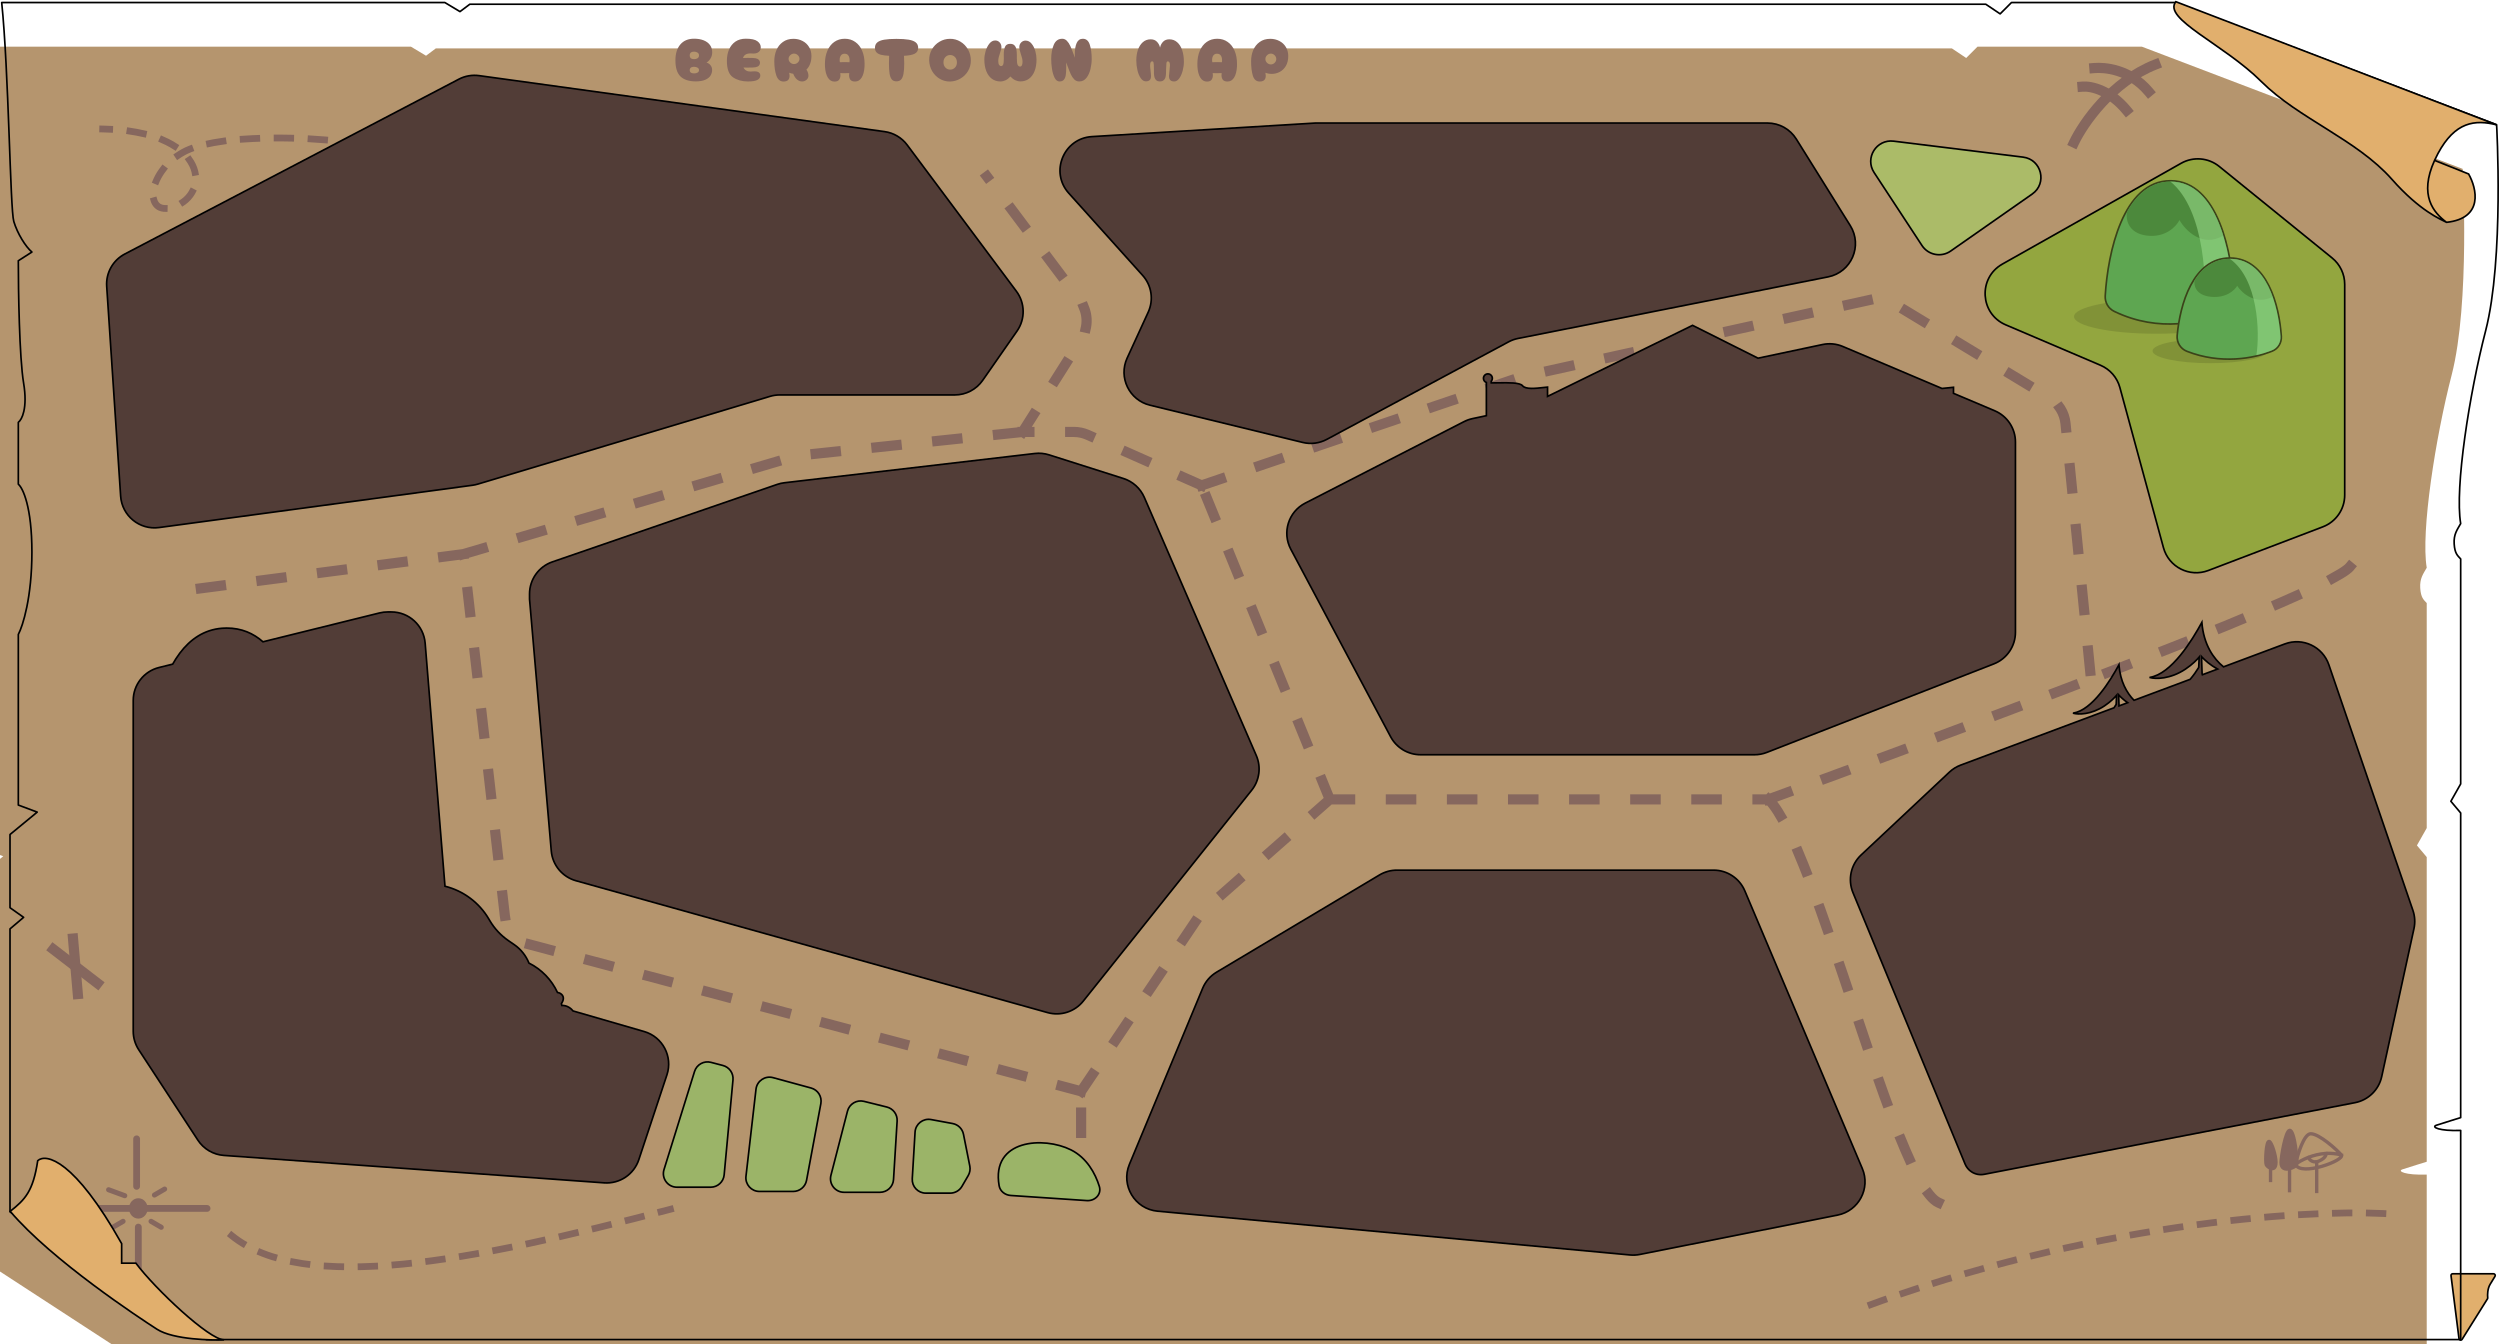 <svg width="1473" height="792" viewBox="0 0 1473 792" fill="none" xmlns="http://www.w3.org/2000/svg">
<path d="M1465.61 765.281L1450.68 789.125C1450.18 789.922 1448.96 789.652 1448.84 788.72L1444.14 751.626C1444.07 751.028 1444.53 750.5 1445.13 750.5H1469.19C1469.98 750.5 1470.46 751.366 1470.04 752.035C1469.29 753.251 1468.26 754.929 1467.19 756.702C1465.64 759.269 1465.58 762.832 1465.76 764.608C1465.79 764.843 1465.74 765.081 1465.61 765.281Z" fill="#E1AF6D" stroke="black" stroke-linecap="round" stroke-linejoin="round"/>
<g filter="url(#filter0_i_31637_6)">
<path d="M262.124 1.5H1C5.152 41.533 5.989 123.38 8.124 130.497C10.259 137.614 15.093 145.386 18.8 148.5L10.793 153.627C10.793 171.42 11.416 210.741 13.907 225.687C16.398 240.633 12.869 247.335 10.793 248.818V285.293C13.462 287.517 18.8 298.637 18.8 325.326C18.8 352.015 13.462 368.77 10.793 373.811V474.339L21.914 478.5L5.9 491.687V534.834L13.907 540.5L5.9 547.289V714L121.5 789.269H1449.83V666.055C1437.22 666.5 1432.3 664.068 1435.5 663C1438.7 661.932 1449.83 658.5 1449.83 658.5V479L1444.05 472.115L1449.83 461.885V329.329C1448.05 327.402 1446.36 326.194 1446 320.5C1445.64 314.806 1447.75 312.207 1449.83 308.5C1446.27 287.445 1455.01 231.697 1464.51 194.995C1475.5 152.5 1471 73.5 1471 73.5L1282 1.5H1185.15L1178.48 8.172L1170.03 2.5H276.803L271.021 6.838L262.124 1.5Z" fill="#B5956E"/>
</g>
<path d="M262.124 1.5H1C5.152 41.533 5.989 123.38 8.124 130.497C10.259 137.614 15.093 145.386 18.8 148.5L10.793 153.627C10.793 171.42 11.416 210.741 13.907 225.687C16.398 240.633 12.869 247.335 10.793 248.818V285.293C13.462 287.517 18.8 298.637 18.8 325.326C18.8 352.015 13.462 368.77 10.793 373.811V474.339L21.914 478.5L5.9 491.687V534.834L13.907 540.5L5.9 547.289V714L121.5 789.269H1449.83V666.055C1437.22 666.5 1432.3 664.068 1435.5 663C1438.7 661.932 1449.83 658.5 1449.83 658.5V479L1444.05 472.115L1449.83 461.885V329.329C1448.05 327.402 1446.36 326.194 1446 320.5C1445.64 314.806 1447.75 312.207 1449.83 308.5C1446.27 287.445 1455.01 231.697 1464.51 194.995C1475.5 152.5 1471 73.5 1471 73.5L1282 1.5H1185.15L1178.48 8.172L1170.03 2.5H276.803L271.021 6.838L262.124 1.5Z" stroke="black" stroke-linecap="round" stroke-linejoin="round"/>
<path d="M1282 1L1471 73.547C1458.31 70.376 1446.51 71.657 1436.45 90.459C1435.71 91.849 1435.04 93.195 1434.45 94.5L1454.5 102.5C1459.33 111 1463.5 128.6 1441.5 131C1438.15 129.224 1425.93 124.472 1409.33 105.671C1388.59 82.168 1354.33 69.947 1332.33 48.011C1310.33 26.076 1274 11 1282 1Z" fill="#E1AF6D"/>
<path d="M1441.5 131C1438.15 129.224 1425.93 124.472 1409.33 105.671C1388.59 82.168 1354.33 69.947 1332.33 48.011C1310.33 26.076 1274 11 1282 1L1471 73.547C1458.31 70.376 1446.51 71.657 1436.45 90.459C1435.71 91.849 1435.04 93.195 1434.45 94.5M1441.5 131C1433.97 125.355 1425.01 115.249 1434.45 94.5M1441.5 131C1463.5 128.6 1459.33 111 1454.5 102.5L1434.45 94.5" stroke="black" stroke-linecap="round"/>
<path d="M457.955 285.399L325.484 331.048C317.415 333.828 312 341.422 312 349.957V353.043L324.808 501.386C325.525 509.692 331.319 516.682 339.348 518.926L617.249 596.629C624.979 598.79 633.253 596.121 638.262 589.848L737.491 465.596C742.111 459.811 743.158 451.948 740.211 445.156L674.22 293.038C671.92 287.737 667.44 283.689 661.933 281.938L618.105 268C615.399 267.139 612.542 266.865 609.722 267.194L462.149 284.443C460.72 284.61 459.314 284.931 457.955 285.399Z" fill="#523D37"/>
<path fill-rule="evenodd" clip-rule="evenodd" d="M617.953 268.476C615.315 267.637 612.529 267.37 609.78 267.691L462.207 284.94C460.814 285.102 459.443 285.415 458.118 285.872L325.647 331.52C317.78 334.231 312.5 341.636 312.5 349.957V353.021L325.306 501.343C326.005 509.441 331.655 516.256 339.483 518.445L617.383 596.147C624.921 598.255 632.988 595.652 637.872 589.536L737.101 465.284C741.605 459.644 742.625 451.977 739.753 445.355L673.761 293.237C671.519 288.068 667.151 284.122 661.781 282.414L617.953 268.476ZM609.664 266.698C612.554 266.36 615.483 266.641 618.256 267.523L662.085 281.461C667.729 283.257 672.321 287.405 674.678 292.839L740.67 444.957C743.69 451.918 742.618 459.979 737.882 465.908L638.653 590.16C633.519 596.589 625.038 599.326 617.114 597.11L339.213 519.408C330.984 517.107 325.045 509.942 324.31 501.429L311.5 353.065V349.957C311.5 341.209 317.051 333.425 325.321 330.575L457.792 284.926C459.185 284.446 460.627 284.118 462.091 283.946L609.664 266.698Z" fill="black"/>
<path d="M637 667.5V643M637 643L312.169 556.507C304.224 554.391 298.383 547.629 297.446 539.461L273 326.5M637 643L706.561 539.638C707.516 538.219 708.65 536.927 709.934 535.796L783.5 471M783.5 471H1042M783.5 471L708 286M1042 471C1070.33 498.833 1116.4 696.5 1142 708.5M1042 471C1068.99 461.068 1153.58 430.254 1232 400.093M708 286L640.873 256.218C638.319 255.085 635.557 254.5 632.763 254.5H602.5M708 286L896.5 222L1101.68 176.726C1106.7 175.618 1111.95 176.486 1116.35 179.149L1207.45 234.322C1212.83 237.582 1216.37 243.185 1216.99 249.446L1232 400.093M273 326.5L467.748 269.017C468.914 268.673 470.108 268.436 471.316 268.309L602.5 254.5M273 326.5L115.5 347M602.5 254.5L637.14 199.653C641.571 192.637 641.209 183.613 636.23 176.974L581.5 104M1384.5 334C1377.39 342.587 1307.55 371.037 1232 400.093" stroke="#86675E" stroke-width="6" stroke-linecap="square" stroke-dasharray="12 24"/>
<g filter="url(#filter1_d_31637_6)">
<path d="M1132.43 134.666L1104.22 91.666C1098.61 83.119 1105.57 71.921 1115.72 73.173L1191.97 82.579C1202.89 83.925 1206.39 98.02 1197.38 104.322L1149.34 137.916C1143.8 141.794 1136.15 140.323 1132.43 134.666Z" fill="#ABBB68"/>
<path d="M1132.43 134.666L1104.22 91.666C1098.61 83.119 1105.57 71.921 1115.72 73.173L1191.97 82.579C1202.89 83.925 1206.39 98.02 1197.38 104.322L1149.34 137.916C1143.8 141.794 1136.15 140.323 1132.43 134.666Z" stroke="black" stroke-linecap="round"/>
</g>
<path d="M425.934 627.78L418.894 625.936C414.757 624.853 410.499 627.215 409.228 631.298L391.23 689.122C389.627 694.272 393.475 699.5 398.869 699.5H418.708C422.84 699.5 426.292 696.354 426.674 692.24L431.872 636.259C432.234 632.36 429.721 628.772 425.934 627.78Z" fill="#9BB468" stroke="black" stroke-linecap="round"/>
<path d="M477.89 641.061L455.487 634.951C450.76 633.662 445.995 636.887 445.435 641.754L439.526 693.085C438.979 697.835 442.693 702 447.474 702H467.354C471.206 702 474.512 699.254 475.218 695.466L483.649 650.245C484.412 646.151 481.907 642.157 477.89 641.061Z" fill="#9BB468" stroke="black" stroke-linecap="round"/>
<path d="M522.533 652.267L509.02 648.911C504.76 647.853 500.443 650.425 499.345 654.675L489.581 692.5C488.274 697.564 492.098 702.5 497.327 702.5H518.478C522.705 702.5 526.203 699.212 526.463 694.993L528.59 660.524C528.827 656.671 526.28 653.198 522.533 652.267Z" fill="#9BB468" stroke="black" stroke-linecap="round"/>
<path d="M561.282 661.987L548.591 659.643C543.863 658.77 539.439 662.234 539.152 667.033L537.507 694.522C537.232 699.12 540.887 703 545.493 703H559.855C562.706 703 565.343 701.482 566.774 699.016L570.483 692.624C571.461 690.94 571.79 688.956 571.41 687.046L567.675 668.292C567.035 665.08 564.502 662.582 561.282 661.987Z" fill="#9BB468" stroke="black" stroke-linecap="round"/>
<path d="M640.359 707.385L595.491 704.369C592.184 704.146 589.265 701.908 588.692 698.643C583.887 671.247 614.986 669.493 631 677.5C640.344 682.172 645.345 691.36 647.723 699.031C649.157 703.661 645.195 707.71 640.359 707.385Z" fill="#9BB468" stroke="black" stroke-linecap="round"/>
<path d="M1227 51.044C1232.36 50.61 1243.34 53.275 1253 65" stroke="#86675E" stroke-width="6" stroke-linecap="square"/>
<path d="M1234 40.093C1239.75 39.61 1254.73 40.558 1266 54" stroke="#86675E" stroke-width="6" stroke-linecap="square"/>
<path d="M1222 84C1227.29 72.849 1244.3 48.036 1270 38" stroke="#86675E" stroke-width="6" stroke-linecap="square"/>
<path d="M136.5 728C179 762.5 277 743.5 395 712.5" stroke="#86675E" stroke-width="4" stroke-linecap="square" stroke-dasharray="8 12"/>
<path d="M40 712H122" stroke="#86675E" stroke-width="4" stroke-linecap="round"/>
<path d="M80.5 671L80.5 699" stroke="#86675E" stroke-width="4" stroke-linecap="round"/>
<path d="M81.5 723L81.5 751" stroke="#86675E" stroke-width="4" stroke-linecap="round"/>
<path d="M64 701C66.333 701.833 71.5 703.7 73.5 704.5" stroke="#86675E" stroke-width="3" stroke-linecap="round"/>
<path d="M91 704.108L97 700.608" stroke="#86675E" stroke-width="3" stroke-linecap="round"/>
<path d="M89 719.608L95 723.108" stroke="#86675E" stroke-width="3" stroke-linecap="round"/>
<path d="M72.5 719.608L66.5 723.108" stroke="#86675E" stroke-width="3" stroke-linecap="round"/>
<ellipse cx="81.5" cy="712" rx="5.5" ry="6" fill="#86675E"/>
<path d="M92.509 783.192C102.211 789.42 125.159 789.731 132 789.42C123.293 789.42 91.472 759.525 80.071 744.267H71.675V732.745C43.813 683.17 27.105 679.496 22.233 683.855C19.497 702.041 14.707 706.858 6 713.708C30.565 742.669 82.807 776.964 92.509 783.192Z" fill="#E1AF6D" stroke="black" stroke-linecap="round"/>
<path d="M31.431 559.34L57.431 579.34" stroke="#86675E" stroke-width="6" stroke-linecap="square"/>
<path d="M43.019 553L45.844 585.681" stroke="#86675E" stroke-width="6" stroke-linecap="square"/>
<path d="M191.242 82.405C171.099 80.692 126.283 79.726 108.166 89.57C85.52 101.874 84.352 130.303 104.5 121C124.648 111.697 120.206 77.207 60.5 76" stroke="#86675E" stroke-width="4" stroke-linecap="square" stroke-dasharray="8 12"/>
<path d="M1352.5 686.01C1353.83 680.01 1357.5 668.01 1361.5 668.01C1366.5 668.01 1377 677.51 1379.5 680.51M1352.5 686.01C1355.5 693.51 1382 683.51 1379.5 680.51M1352.5 686.01C1354.09 684.799 1356.72 683.244 1360 681.962M1379.5 680.51C1376.43 679.664 1373.39 679.428 1370.5 679.598M1360 681.962C1363.04 680.776 1366.63 679.825 1370.5 679.598M1360 681.962C1360.57 683.126 1362.28 684.986 1365 684.492M1370.5 679.598C1370.67 680.386 1370.1 682.371 1366.5 684.01C1365.97 684.251 1365.47 684.406 1365 684.492M1365 684.492V702.01" stroke="#86675E" stroke-width="2" stroke-linecap="square"/>
<path d="M1349 666.009C1346.6 666.409 1344 681.51 1344 685.01C1344 688.705 1346.59 689.168 1349 688.605C1350.83 688.177 1352.57 687.157 1353 686.509C1354 685.009 1352 665.509 1349 666.009Z" fill="#86675E"/>
<path d="M1349 688.605C1350.83 688.177 1352.57 687.157 1353 686.509C1354 685.009 1352 665.509 1349 666.009C1346.6 666.409 1344 681.51 1344 685.01C1344 688.705 1346.59 689.168 1349 688.605ZM1349 688.605V701.51" stroke="#86675E" stroke-width="2" stroke-linecap="square"/>
<path d="M1337.02 672.525C1338.55 672.934 1341 681.102 1341 684.68C1341 688.457 1339.35 688.931 1337.81 688.354C1336.65 687.917 1335.54 686.874 1335.26 686.213C1334.63 684.679 1335.11 672.014 1337.02 672.525Z" fill="#86675E"/>
<path d="M1337.81 688.354C1336.65 687.917 1335.54 686.874 1335.26 686.213C1334.63 684.679 1335.11 672.014 1337.02 672.525C1338.55 672.934 1341 681.102 1341 684.68C1341 688.457 1339.35 688.931 1337.81 688.354ZM1337.81 688.354V695.51" stroke="#86675E" stroke-width="2" stroke-linecap="square"/>
<path d="M1404 715C1357.33 712.666 1230.4 720.6 1096 771" stroke="#86675E" stroke-width="4" stroke-linecap="square" stroke-dasharray="8 12"/>
<path d="M409.872 47.964C405.888 47.94 402.9 46.956 400.908 45.012C398.94 43.068 397.956 39.912 397.956 35.544C397.956 31.584 398.916 28.476 400.836 26.22C402.756 23.94 405.468 22.8 408.972 22.8C411.132 22.8 413.016 23.124 414.624 23.772C416.232 24.42 417.468 25.344 418.332 26.544C419.196 27.744 419.628 29.16 419.628 30.792C419.628 32.088 419.34 33.24 418.764 34.248C418.212 35.256 417.384 36.156 416.28 36.948C417.168 37.092 417.936 37.572 418.584 38.388C419.256 39.204 419.592 40.152 419.592 41.232C419.592 42.384 419.28 43.476 418.656 44.508C418.056 45.516 417.024 46.344 415.56 46.992C414.12 47.64 412.224 47.964 409.872 47.964ZM407.388 34.536C407.82 34.752 408.36 34.86 409.008 34.86C409.776 34.86 410.436 34.68 410.988 34.32C411.564 33.936 411.852 33.372 411.852 32.628C411.852 31.908 411.564 31.368 410.988 31.008C410.436 30.624 409.764 30.432 408.972 30.432C408.348 30.432 407.82 30.54 407.388 30.756C407.052 30.9 406.8 31.152 406.632 31.512C406.464 31.872 406.38 32.256 406.38 32.664C406.38 33.072 406.464 33.456 406.632 33.816C406.8 34.152 407.052 34.392 407.388 34.536ZM407.388 42.96C407.844 43.152 408.384 43.248 409.008 43.248C409.776 43.248 410.436 43.092 410.988 42.78C411.564 42.444 411.852 41.952 411.852 41.304C411.852 40.68 411.564 40.2 410.988 39.864C410.412 39.528 409.74 39.36 408.972 39.36C408.372 39.36 407.844 39.456 407.388 39.648C407.052 39.792 406.8 40.02 406.632 40.332C406.464 40.62 406.38 40.944 406.38 41.304C406.38 41.664 406.464 42 406.632 42.312C406.8 42.6 407.052 42.816 407.388 42.96ZM446.244 42.24C447.396 42.6 447.972 43.356 447.972 44.508C447.972 45.588 447.42 46.44 446.316 47.064C445.212 47.688 443.304 48 440.592 48C437.208 48 434.304 47.184 431.88 45.552C429.48 43.92 428.28 40.68 428.28 35.832C428.28 33.384 428.7 31.176 429.54 29.208C430.38 27.24 431.628 25.68 433.284 24.528C434.964 23.376 437.016 22.8 439.44 22.8C442.68 22.8 444.96 23.304 446.28 24.312C447.6 25.296 448.26 26.508 448.26 27.948C448.26 28.62 448.092 29.244 447.756 29.82C447.42 30.372 446.916 30.804 446.244 31.116C445.668 31.404 444.924 31.548 444.012 31.548L443.04 31.512C442.848 31.488 442.572 31.476 442.212 31.476C440.964 31.476 439.98 31.704 439.26 32.16C438.54 32.592 438.048 33.264 437.784 34.176C438.792 34.128 439.704 34.104 440.52 34.104C442.944 34.104 444.516 34.176 445.236 34.32C446.052 34.488 446.676 34.812 447.108 35.292C447.564 35.772 447.792 36.336 447.792 36.984C447.792 37.632 447.576 38.196 447.144 38.676C446.712 39.132 446.064 39.444 445.2 39.612C444.528 39.756 442.896 39.828 440.304 39.828C439.248 39.828 438.504 39.816 438.072 39.792C438.816 41.376 440.208 42.168 442.248 42.168C442.368 42.168 442.644 42.144 443.076 42.096C443.652 42.048 444.144 42.024 444.552 42.024C445.248 42.024 445.812 42.096 446.244 42.24ZM478.102 32.988C478.102 34.74 477.838 36.288 477.31 37.632C476.806 38.976 476.086 40.104 475.15 41.016C475.942 42.24 476.338 43.428 476.338 44.58C476.338 45.564 475.954 46.38 475.186 47.028C474.442 47.676 473.59 48 472.63 48C472.078 48 471.574 47.916 471.118 47.748C470.662 47.58 470.17 47.292 469.642 46.884C469.186 46.524 468.754 46.032 468.346 45.408C467.938 44.784 467.614 44.136 467.374 43.464C466.582 43.368 465.79 43.164 464.998 42.852C465.142 43.62 465.214 44.208 465.214 44.616C465.214 46.896 464.026 48.036 461.65 48.036C459.658 48.036 458.254 46.872 457.438 44.544C456.622 42.216 456.214 39.372 456.214 36.012C456.214 33.732 456.622 31.596 457.438 29.604C458.278 27.588 459.55 25.968 461.254 24.744C462.958 23.496 465.034 22.872 467.482 22.872C469.45 22.872 471.238 23.292 472.846 24.132C474.454 24.948 475.726 26.124 476.662 27.66C477.622 29.196 478.102 30.972 478.102 32.988ZM464.638 34.68C464.638 35.496 464.962 36.216 465.61 36.84C466.258 37.44 467.002 37.74 467.842 37.74C468.706 37.74 469.45 37.44 470.074 36.84C470.722 36.216 471.046 35.496 471.046 34.68C471.046 33.84 470.722 33.12 470.074 32.52C469.45 31.896 468.706 31.584 467.842 31.584C467.002 31.584 466.258 31.896 465.61 32.52C464.962 33.144 464.638 33.864 464.638 34.68ZM491.662 48.072C490.054 48.072 488.758 47.292 487.774 45.732C486.814 44.148 486.25 42.012 486.082 39.324C486.058 38.94 486.046 38.376 486.046 37.632C486.046 34.728 486.526 32.16 487.486 29.928C488.446 27.672 489.802 25.932 491.554 24.708C493.33 23.46 495.394 22.836 497.746 22.836C500.098 22.836 502.15 23.46 503.902 24.708C505.678 25.932 507.034 27.66 507.97 29.892C508.93 32.124 509.41 34.704 509.41 37.632C509.41 38.376 509.398 38.94 509.374 39.324C509.206 42.06 508.642 44.196 507.682 45.732C506.722 47.268 505.426 48.036 503.794 48.036C502.474 48.036 501.55 47.676 501.022 46.956C500.518 46.236 500.266 45.36 500.266 44.328C500.266 43.848 500.302 43.428 500.374 43.068C499.126 43.116 498.022 43.14 497.062 43.14C496.462 43.14 495.802 43.116 495.082 43.068C495.154 43.428 495.19 43.848 495.19 44.328C495.19 45.384 494.926 46.272 494.398 46.992C493.894 47.712 492.982 48.072 491.662 48.072ZM494.83 36.66C496.126 36.612 497.074 36.588 497.674 36.588C498.322 36.588 499.27 36.612 500.518 36.66C500.566 36.396 500.59 36 500.59 35.472C500.59 34.344 500.35 33.432 499.87 32.736C499.39 32.016 498.646 31.656 497.638 31.656C496.654 31.656 495.922 32.004 495.442 32.7C494.962 33.396 494.722 34.296 494.722 35.4C494.722 35.808 494.758 36.228 494.83 36.66ZM540.979 28.164C540.979 29.748 540.319 30.9 538.999 31.62C537.703 32.316 535.579 32.736 532.627 32.88C532.723 34.032 532.771 35.52 532.771 37.344C532.771 39.888 532.627 41.928 532.339 43.464C532.075 44.976 531.607 46.104 530.935 46.848C530.263 47.568 529.327 47.928 528.127 47.928C526.951 47.928 526.051 47.544 525.427 46.776C524.803 46.008 524.371 44.868 524.131 43.356C523.891 41.844 523.771 39.84 523.771 37.344C523.771 35.664 523.807 34.176 523.879 32.88C521.887 32.784 520.279 32.58 519.055 32.268C517.855 31.932 516.967 31.44 516.391 30.792C515.815 30.144 515.527 29.268 515.527 28.164C515.527 26.82 515.983 25.764 516.895 24.996C517.807 24.228 519.175 23.688 520.999 23.376C522.823 23.064 525.211 22.908 528.163 22.908C531.139 22.908 533.551 23.064 535.399 23.376C537.247 23.688 538.639 24.228 539.575 24.996C540.511 25.764 540.979 26.82 540.979 28.164ZM559.744 48.036C557.56 48.06 555.532 47.52 553.66 46.416C551.812 45.312 550.324 43.8 549.196 41.88C548.092 39.936 547.516 37.788 547.468 35.436C547.444 33.18 547.972 31.092 549.052 29.172C550.132 27.252 551.62 25.728 553.516 24.6C555.412 23.448 557.488 22.872 559.744 22.872C561.952 22.848 563.992 23.4 565.864 24.528C567.76 25.656 569.26 27.204 570.364 29.172C571.468 31.14 572.02 33.312 572.02 35.688C572.02 37.92 571.468 39.972 570.364 41.844C569.26 43.716 567.76 45.204 565.864 46.308C563.992 47.412 561.952 47.988 559.744 48.036ZM559.852 41.016C560.956 41.016 561.892 40.62 562.66 39.828C563.452 39.036 563.836 38.004 563.812 36.732C563.812 35.436 563.428 34.392 562.66 33.6C561.892 32.808 560.956 32.412 559.852 32.412C558.748 32.412 557.812 32.808 557.044 33.6C556.276 34.392 555.892 35.436 555.892 36.732C555.892 38.004 556.276 39.036 557.044 39.828C557.812 40.62 558.748 41.016 559.852 41.016ZM589.44 48C587.52 48 585.84 47.472 584.4 46.416C582.984 45.36 581.892 43.86 581.124 41.916C580.356 39.972 579.972 37.68 579.972 35.04C579.972 33.504 580.224 31.86 580.728 30.108C581.256 28.356 582 26.88 582.96 25.68C583.944 24.456 585.084 23.844 586.38 23.844C587.436 23.844 588.312 24.228 589.008 24.996C589.704 25.764 590.052 26.712 590.052 27.84C590.052 28.176 589.968 28.632 589.8 29.208C589.656 29.76 589.488 30.336 589.296 30.936C588.936 31.968 588.66 32.88 588.468 33.672C588.276 34.44 588.18 35.184 588.18 35.904C588.18 36.96 588.336 37.728 588.648 38.208C588.96 38.688 589.344 38.928 589.8 38.928C590.4 38.928 590.82 38.628 591.06 38.028C591.324 37.404 591.456 36.264 591.456 34.608L591.42 32.124C591.42 30.204 591.672 28.68 592.176 27.552C592.68 26.4 593.688 25.824 595.2 25.824C596.328 25.824 597.18 26.136 597.756 26.76C598.332 27.384 598.704 28.176 598.872 29.136C599.04 30.072 599.124 31.212 599.124 32.556V34.392C599.124 36.144 599.268 37.392 599.556 38.136C599.868 38.856 600.36 39.216 601.032 39.216C601.488 39.216 601.836 38.988 602.076 38.532C602.34 38.052 602.472 37.344 602.472 36.408C602.472 35.712 602.388 35.016 602.22 34.32C602.052 33.624 601.788 32.736 601.428 31.656C601.116 30.624 600.888 29.856 600.744 29.352C600.624 28.824 600.564 28.32 600.564 27.84C600.564 26.712 600.924 25.776 601.644 25.032C602.388 24.288 603.252 23.916 604.236 23.916C605.652 23.916 606.84 24.516 607.8 25.716C608.784 26.892 609.516 28.344 609.996 30.072C610.476 31.8 610.716 33.456 610.716 35.04C610.716 37.68 610.332 39.972 609.564 41.916C608.796 43.86 607.692 45.36 606.252 46.416C604.836 47.448 603.168 47.964 601.248 47.964C600.192 47.964 599.16 47.724 598.152 47.244C597.144 46.764 596.208 46.044 595.344 45.084C594.48 46.044 593.532 46.776 592.5 47.28C591.492 47.76 590.472 48 589.44 48ZM624.263 48C623.087 48 622.127 47.28 621.383 45.84C620.663 44.4 620.147 42.66 619.835 40.62C619.523 38.58 619.367 36.612 619.367 34.716C619.367 31.62 619.859 28.872 620.843 26.472C621.851 24.048 623.531 22.836 625.883 22.836C626.915 22.836 627.815 23.232 628.583 24.024C629.375 24.816 630.059 25.848 630.635 27.12C631.211 28.368 631.907 30.108 632.723 32.34L633.335 34.032C633.287 33.12 633.263 32.448 633.263 32.016C633.263 29.208 633.635 26.976 634.379 25.32C635.147 23.664 636.359 22.836 638.015 22.836C640.007 22.836 641.375 24.024 642.119 26.4C642.863 28.752 643.235 31.524 643.235 34.716C643.235 36.612 642.995 38.58 642.515 40.62C642.059 42.66 641.279 44.4 640.175 45.84C639.071 47.28 637.631 48 635.855 48C634.775 48 633.827 47.616 633.011 46.848C632.219 46.056 631.547 45.084 630.995 43.932C630.467 42.78 629.831 41.196 629.087 39.18C628.703 38.124 628.403 37.332 628.187 36.804L628.223 39.72C628.223 41.616 628.127 43.152 627.935 44.328C627.743 45.48 627.359 46.38 626.783 47.028C626.231 47.676 625.391 48 624.263 48ZM683.436 48C682.62 48 681.936 47.796 681.384 47.388C680.856 46.956 680.484 46.38 680.268 45.66C680.076 44.988 679.956 44.256 679.908 43.464C679.884 42.672 679.872 41.556 679.872 40.116C679.872 38.772 679.812 37.776 679.692 37.128C679.596 36.48 679.344 36.156 678.936 36.156C678.456 36.156 678.12 36.372 677.928 36.804C677.736 37.212 677.64 37.8 677.64 38.568C677.64 39.264 677.736 40.356 677.928 41.844C677.952 42.132 678 42.588 678.072 43.212C678.144 43.836 678.18 44.352 678.18 44.76C678.18 45.912 677.916 46.728 677.388 47.208C676.884 47.688 676.14 47.928 675.156 47.928C673.98 47.928 672.96 47.292 672.096 46.02C671.232 44.748 670.584 43.164 670.152 41.268C669.72 39.348 669.504 37.464 669.504 35.616C669.504 33.408 669.816 31.356 670.44 29.46C671.088 27.564 672.048 26.04 673.32 24.888C674.616 23.736 676.176 23.16 678 23.16C679.536 23.16 680.76 23.64 681.672 24.6C682.584 25.536 683.196 26.676 683.508 28.02C683.772 26.7 684.36 25.56 685.272 24.6C686.208 23.64 687.432 23.16 688.944 23.16C690.744 23.16 692.28 23.724 693.552 24.852C694.848 25.956 695.832 27.504 696.504 29.496C697.2 31.488 697.548 33.792 697.548 36.408C697.548 38.112 697.308 39.876 696.828 41.7C696.348 43.5 695.676 45 694.812 46.2C693.948 47.4 692.964 48 691.86 48C690.852 48 690.084 47.748 689.556 47.244C689.028 46.74 688.764 45.912 688.764 44.76C688.764 44.232 688.86 43.248 689.052 41.808C689.244 40.272 689.34 39.168 689.34 38.496C689.34 36.936 688.92 36.156 688.08 36.156C687.648 36.156 687.372 36.504 687.252 37.2C687.156 37.896 687.096 39.024 687.072 40.584C687.072 41.76 687.048 42.744 687 43.536C686.952 44.304 686.844 45.012 686.676 45.66C686.484 46.356 686.1 46.92 685.524 47.352C684.972 47.784 684.276 48 683.436 48ZM711.105 48.072C709.497 48.072 708.201 47.292 707.217 45.732C706.257 44.148 705.693 42.012 705.525 39.324C705.501 38.94 705.489 38.376 705.489 37.632C705.489 34.728 705.969 32.16 706.929 29.928C707.889 27.672 709.245 25.932 710.997 24.708C712.773 23.46 714.837 22.836 717.189 22.836C719.541 22.836 721.593 23.46 723.345 24.708C725.121 25.932 726.477 27.66 727.413 29.892C728.373 32.124 728.853 34.704 728.853 37.632C728.853 38.376 728.841 38.94 728.817 39.324C728.649 42.06 728.085 44.196 727.125 45.732C726.165 47.268 724.869 48.036 723.237 48.036C721.917 48.036 720.993 47.676 720.465 46.956C719.961 46.236 719.709 45.36 719.709 44.328C719.709 43.848 719.745 43.428 719.817 43.068C718.569 43.116 717.465 43.14 716.505 43.14C715.905 43.14 715.245 43.116 714.525 43.068C714.597 43.428 714.633 43.848 714.633 44.328C714.633 45.384 714.369 46.272 713.841 46.992C713.337 47.712 712.425 48.072 711.105 48.072ZM714.273 36.66C715.569 36.612 716.517 36.588 717.117 36.588C717.765 36.588 718.713 36.612 719.961 36.66C720.009 36.396 720.033 36 720.033 35.472C720.033 34.344 719.793 33.432 719.313 32.736C718.833 32.016 718.089 31.656 717.081 31.656C716.097 31.656 715.365 32.004 714.885 32.7C714.405 33.396 714.165 34.296 714.165 35.4C714.165 35.808 714.201 36.228 714.273 36.66ZM742.225 48.036C740.257 48.036 738.913 46.908 738.193 44.652C737.497 42.396 737.149 39.516 737.149 36.012C737.149 33.732 737.557 31.596 738.373 29.604C739.213 27.588 740.485 25.968 742.189 24.744C743.893 23.496 745.969 22.872 748.417 22.872C750.385 22.872 752.173 23.292 753.781 24.132C755.389 24.948 756.661 26.124 757.597 27.66C758.557 29.196 759.037 30.972 759.037 32.988C759.037 35.316 758.569 37.272 757.633 38.856C756.697 40.44 755.485 41.616 753.997 42.384C752.509 43.152 750.937 43.536 749.281 43.536C747.937 43.536 746.701 43.308 745.573 42.852C745.717 43.62 745.789 44.208 745.789 44.616C745.789 46.896 744.601 48.036 742.225 48.036ZM748.777 37.956C749.641 37.956 750.385 37.644 751.009 37.02C751.657 36.372 751.981 35.628 751.981 34.788C751.981 33.924 751.657 33.18 751.009 32.556C750.385 31.908 749.641 31.584 748.777 31.584C747.937 31.584 747.193 31.908 746.545 32.556C745.897 33.18 745.573 33.924 745.573 34.788C745.573 35.628 745.897 36.372 746.545 37.02C747.193 37.644 747.937 37.956 748.777 37.956Z" fill="#86675E"/>
<path d="M270.33 46.662L73.546 149.652C66.528 153.325 62.339 160.794 62.864 168.698L71.081 292.338C71.849 303.891 82.236 312.381 93.711 310.832L278.435 285.906C279.477 285.765 280.506 285.543 281.512 285.24L453.686 233.54C455.552 232.979 457.49 232.695 459.438 232.695H562.561C569.102 232.695 575.229 229.496 578.969 224.13L599.25 195.031C604.176 187.964 604.023 178.536 598.87 171.632L534.504 85.399C531.303 81.109 526.515 78.282 521.212 77.55L282.339 44.57C278.216 44.001 274.018 44.732 270.33 46.662Z" fill="#523D37"/>
<path fill-rule="evenodd" clip-rule="evenodd" d="M282.271 45.065C278.251 44.51 274.158 45.223 270.562 47.105L73.778 150.095C66.935 153.676 62.851 160.958 63.363 168.665L71.58 292.305C72.328 303.569 82.457 311.846 93.644 310.337L278.368 285.41C279.384 285.273 280.387 285.056 281.369 284.761L453.542 233.061C455.455 232.486 457.441 232.195 459.438 232.195H562.561C568.938 232.195 574.912 229.076 578.559 223.844L598.84 194.745C603.643 187.854 603.493 178.662 598.469 171.931L534.104 85.698C530.982 81.516 526.314 78.759 521.144 78.046L282.271 45.065ZM270.098 46.219C273.878 44.241 278.181 43.491 282.408 44.075L521.281 77.055C526.716 77.805 531.623 80.703 534.905 85.1L599.27 171.333C604.552 178.409 604.709 188.073 599.66 195.317L579.379 224.416C575.546 229.916 569.265 233.195 562.561 233.195H459.438C457.539 233.195 455.649 233.472 453.83 234.018L281.656 285.719C280.624 286.029 279.57 286.257 278.502 286.401L93.778 311.328C82.016 312.915 71.369 304.213 70.582 292.371L62.365 168.731C61.827 160.629 66.121 152.974 73.314 149.209L270.098 46.219Z" fill="black"/>
<path d="M673.216 162.228L629.706 113.823C618.514 101.372 626.658 81.503 643.368 80.489L775 72.5H1041.4C1048.3 72.5 1054.72 76.06 1058.37 81.918L1090.19 132.939C1097.59 144.808 1090.83 160.414 1077.11 163.138L894.428 199.418C892.487 199.804 890.613 200.476 888.869 201.411L781.75 258.879C777.404 261.21 772.35 261.854 767.558 260.686L677.552 238.742C665.34 235.765 658.869 222.392 664.113 210.968L676.519 183.941C679.846 176.693 678.548 168.16 673.216 162.228Z" fill="#523D37"/>
<path fill-rule="evenodd" clip-rule="evenodd" d="M774.985 72H1041.4C1048.48 72 1055.05 75.649 1058.8 81.653L1090.61 132.675C1098.2 144.84 1091.27 160.836 1077.21 163.629L894.526 199.909C892.633 200.285 890.806 200.94 889.106 201.852L781.986 259.319C777.532 261.709 772.351 262.369 767.439 261.171L677.434 239.228C664.916 236.176 658.284 222.469 663.659 210.759L676.064 183.733C679.308 176.665 678.043 168.346 672.844 162.562L629.334 114.157C617.863 101.395 626.21 81.03 643.338 79.99L774.985 72ZM775.015 73L643.398 80.988C627.106 81.977 619.166 101.349 630.078 113.488L673.588 161.894C679.053 167.974 680.384 176.72 676.973 184.15L664.568 211.176C659.455 222.315 665.764 235.353 677.671 238.256L767.676 260.2C772.348 261.339 777.276 260.711 781.514 258.438L888.633 200.971C890.421 200.012 892.341 199.323 894.331 198.928L1077.01 162.648C1090.39 159.991 1096.98 144.776 1089.76 133.204L1057.95 82.183C1054.39 76.471 1048.13 73 1041.4 73H775.015Z" fill="black"/>
<path fill-rule="evenodd" clip-rule="evenodd" d="M1287.61 394.272C1278.75 400.175 1270.04 400.22 1266.52 399.138C1279.47 397.243 1291.77 376.953 1297.34 366.694C1298.36 379.916 1304.32 388.248 1310.1 392.906L1346.23 379.397C1356.79 375.452 1368.51 380.997 1372.16 391.656L1421.69 536.413C1422.88 539.868 1423.09 543.58 1422.31 547.148L1403.31 634.318C1401.6 642.13 1395.41 648.178 1387.56 649.694L1169.06 691.909C1166.46 692.412 1163.76 691.869 1161.56 690.398C1159.89 689.287 1158.59 687.706 1157.83 685.856L1091.77 525.961C1088.6 518.277 1090.51 509.431 1096.57 503.742L1148.57 454.94C1150.51 453.127 1152.78 451.717 1155.26 450.79L1245.56 417.032C1246.02 416.353 1246.45 415.683 1246.85 415.025L1247.08 409.656C1246.01 410.928 1243.67 413.421 1239.93 415.914C1232.15 421.098 1224.5 421.138 1221.41 420.188C1232.79 418.523 1243.59 400.704 1248.48 391.694C1249.24 401.538 1253.12 408.295 1257.37 412.617L1290.43 400.257C1292.43 397.893 1294.12 395.511 1295.48 393.26L1295.75 387.147C1294.54 388.595 1291.87 391.433 1287.61 394.272ZM1297.65 397.559C1297.59 397.372 1297.54 397.183 1297.48 396.993L1297.13 386.859C1299.05 388.998 1302.4 391.951 1306.62 394.206L1297.65 397.559ZM1253.62 414.019C1251.33 412.437 1249.49 410.74 1248.3 409.404L1248.52 415.925L1253.62 414.019Z" fill="#523D37"/>
<path d="M1266.52 399.138L1266.45 398.644L1266.37 399.616L1266.52 399.138ZM1287.61 394.272L1287.33 393.856L1287.61 394.272ZM1297.34 366.694L1297.84 366.656L1297.71 364.967L1296.9 366.456L1297.34 366.694ZM1310.1 392.906L1309.78 393.295L1310 393.475L1310.27 393.375L1310.1 392.906ZM1346.23 379.397L1346.06 378.929V378.929L1346.23 379.397ZM1372.16 391.656L1371.69 391.817L1372.16 391.656ZM1421.69 536.413L1421.22 536.575L1421.69 536.413ZM1422.31 547.148L1421.82 547.042L1422.31 547.148ZM1403.31 634.318L1403.8 634.424L1403.31 634.318ZM1387.56 649.694L1387.66 650.185L1387.56 649.694ZM1169.06 691.909L1168.97 691.418L1169.06 691.909ZM1161.56 690.398L1161.83 689.982H1161.83L1161.56 690.398ZM1157.83 685.856L1157.37 686.047L1157.83 685.856ZM1091.77 525.961L1092.24 525.771H1092.24L1091.77 525.961ZM1096.57 503.742L1096.23 503.377H1096.23L1096.57 503.742ZM1148.57 454.94L1148.92 455.304L1148.57 454.94ZM1155.26 450.79L1155.08 450.321L1155.26 450.79ZM1245.56 417.032L1245.73 417.5L1245.88 417.444L1245.97 417.313L1245.56 417.032ZM1246.85 415.025L1247.28 415.283L1247.34 415.174L1247.35 415.047L1246.85 415.025ZM1247.08 409.656L1247.58 409.678L1247.65 408.209L1246.7 409.334L1247.08 409.656ZM1239.93 415.914L1239.65 415.498V415.498L1239.93 415.914ZM1221.41 420.188L1221.34 419.693L1221.26 420.666L1221.41 420.188ZM1248.48 391.694L1248.98 391.656L1248.85 389.967L1248.04 391.456L1248.48 391.694ZM1257.37 412.617L1257.01 412.968L1257.24 413.199L1257.54 413.086L1257.37 412.617ZM1290.43 400.257L1290.61 400.725L1290.73 400.679L1290.82 400.58L1290.43 400.257ZM1295.48 393.26L1295.91 393.518L1295.98 393.409L1295.98 393.282L1295.48 393.26ZM1295.75 387.147L1296.25 387.169L1296.32 385.699L1295.37 386.825L1295.75 387.147ZM1297.48 396.993L1296.98 397.01L1296.99 397.069L1297 397.126L1297.48 396.993ZM1297.65 397.559L1297.17 397.704L1297.32 398.215L1297.82 398.028L1297.65 397.559ZM1297.13 386.859L1297.5 386.525L1296.59 385.501L1296.63 386.877L1297.13 386.859ZM1306.62 394.206L1306.79 394.675L1307.83 394.287L1306.85 393.766L1306.62 394.206ZM1248.3 409.404L1248.67 409.07L1247.75 408.046L1247.8 409.421L1248.3 409.404ZM1253.62 414.019L1253.79 414.487L1254.69 414.152L1253.9 413.608L1253.62 414.019ZM1248.52 415.925L1248.02 415.942L1248.05 416.636L1248.7 416.393L1248.52 415.925ZM1266.37 399.616C1270.04 400.746 1278.92 400.667 1287.89 394.688L1287.33 393.856C1278.59 399.684 1270.03 399.694 1266.67 398.66L1266.37 399.616ZM1296.9 366.456C1294.12 371.575 1289.67 379.18 1284.31 385.736C1278.93 392.319 1272.72 397.726 1266.45 398.644L1266.59 399.633C1273.27 398.656 1279.69 392.97 1285.09 386.369C1290.51 379.741 1294.99 372.072 1297.78 366.933L1296.9 366.456ZM1310.41 392.517C1304.74 387.94 1298.85 379.731 1297.84 366.656L1296.84 366.733C1297.87 380.1 1303.91 388.557 1309.78 393.295L1310.41 392.517ZM1346.06 378.929L1309.92 392.438L1310.27 393.375L1346.41 379.865L1346.06 378.929ZM1372.63 391.494C1368.89 380.569 1356.87 374.885 1346.06 378.929L1346.41 379.865C1356.7 376.019 1368.13 381.425 1371.69 391.817L1372.63 391.494ZM1422.17 536.251L1372.63 391.494L1371.69 391.817L1421.22 536.575L1422.17 536.251ZM1422.8 547.255C1423.6 543.598 1423.38 539.792 1422.17 536.251L1421.22 536.575C1422.37 539.943 1422.58 543.563 1421.82 547.042L1422.8 547.255ZM1403.8 634.424L1422.8 547.255L1421.82 547.042L1402.82 634.211L1403.8 634.424ZM1387.66 650.185C1395.7 648.631 1402.05 642.432 1403.8 634.424L1402.82 634.211C1401.16 641.828 1395.12 647.725 1387.47 649.203L1387.66 650.185ZM1169.16 692.4L1387.66 650.185L1387.47 649.203L1168.97 691.418L1169.16 692.4ZM1161.28 690.814C1163.59 692.358 1166.43 692.928 1169.16 692.4L1168.97 691.418C1166.49 691.896 1163.93 691.38 1161.83 689.982L1161.28 690.814ZM1157.37 686.047C1158.17 687.989 1159.53 689.648 1161.28 690.814L1161.83 689.982C1160.25 688.926 1159.02 687.424 1158.29 685.665L1157.37 686.047ZM1091.31 526.152L1157.37 686.047L1158.29 685.665L1092.24 525.771L1091.31 526.152ZM1096.23 503.377C1090.02 509.208 1088.06 518.276 1091.31 526.152L1092.24 525.771C1089.14 518.279 1091 509.653 1096.91 504.106L1096.23 503.377ZM1148.23 454.575L1096.23 503.377L1096.91 504.106L1148.92 455.304L1148.23 454.575ZM1155.08 450.321C1152.54 451.272 1150.21 452.718 1148.23 454.575L1148.92 455.304C1150.8 453.537 1153.01 452.162 1155.43 451.258L1155.08 450.321ZM1245.38 416.563L1155.08 450.321L1155.43 451.258L1245.73 417.5L1245.38 416.563ZM1246.42 414.767C1246.03 415.417 1245.6 416.08 1245.15 416.751L1245.97 417.313C1246.44 416.627 1246.87 415.949 1247.28 415.283L1246.42 414.767ZM1246.58 409.634L1246.35 415.003L1247.35 415.047L1247.58 409.678L1246.58 409.634ZM1240.21 416.33C1244 413.805 1246.37 411.278 1247.47 409.978L1246.7 409.334C1245.66 410.578 1243.35 413.036 1239.65 415.498L1240.21 416.33ZM1221.26 420.666C1224.51 421.664 1232.32 421.59 1240.21 416.33L1239.65 415.498C1231.99 420.607 1224.49 420.612 1221.56 419.71L1221.26 420.666ZM1248.04 391.456C1245.6 395.951 1241.69 402.626 1236.99 408.379C1232.26 414.159 1226.82 418.89 1221.34 419.693L1221.48 420.682C1227.37 419.821 1233.02 414.81 1237.76 409.012C1242.53 403.187 1246.47 396.447 1248.92 391.933L1248.04 391.456ZM1257.72 412.267C1253.55 408.026 1249.73 401.378 1248.98 391.656L1247.98 391.733C1248.75 401.697 1252.68 408.565 1257.01 412.968L1257.72 412.267ZM1290.26 399.788L1257.19 412.149L1257.54 413.086L1290.61 400.725L1290.26 399.788ZM1295.06 393.001C1293.71 395.229 1292.04 397.59 1290.05 399.933L1290.82 400.58C1292.83 398.196 1294.54 395.792 1295.91 393.518L1295.06 393.001ZM1295.25 387.125L1294.98 393.238L1295.98 393.282L1296.25 387.169L1295.25 387.125ZM1287.89 394.688C1292.19 391.818 1294.89 388.945 1296.14 387.469L1295.37 386.825C1294.18 388.245 1291.54 391.049 1287.33 393.856L1287.89 394.688ZM1297 397.126C1297.06 397.321 1297.11 397.513 1297.17 397.704L1298.13 397.415C1298.07 397.232 1298.02 397.046 1297.97 396.859L1297 397.126ZM1296.63 386.877L1296.98 397.01L1297.98 396.975L1297.63 386.842L1296.63 386.877ZM1306.85 393.766C1302.69 391.541 1299.39 388.627 1297.5 386.525L1296.76 387.193C1298.71 389.369 1302.1 392.361 1306.38 394.647L1306.85 393.766ZM1297.82 398.028L1306.79 394.675L1306.44 393.738L1297.47 397.091L1297.82 398.028ZM1247.92 409.738C1249.15 411.102 1251.01 412.826 1253.33 414.431L1253.9 413.608C1251.64 412.049 1249.84 410.377 1248.67 409.07L1247.92 409.738ZM1249.02 415.907L1248.8 409.386L1247.8 409.421L1248.02 415.942L1249.02 415.907ZM1253.44 413.551L1248.35 415.456L1248.7 416.393L1253.79 414.487L1253.44 413.551Z" fill="black"/>
<path fill-rule="evenodd" clip-rule="evenodd" d="M878.632 225.606C879.92 225.614 881.34 225.592 882.803 225.569C888.807 225.474 895.561 225.368 897.098 227.299C898.866 229.52 904.893 228.838 909.19 228.353C910.18 228.241 911.078 228.139 911.811 228.086V233.568L997.247 191.694L1035.82 211.044L1073.85 202.996C1077.85 202.148 1082.02 202.549 1085.79 204.144L1144.23 228.879C1145.63 228.776 1147.04 228.615 1148.3 228.471L1148.3 228.471C1149.32 228.354 1150.25 228.249 1151 228.193V231.745L1175.3 242.029C1182.69 245.16 1187.5 252.414 1187.5 260.447V372.527C1187.5 380.768 1182.44 388.166 1174.77 391.16L1041 443.327C1038.69 444.231 1036.22 444.694 1033.74 444.694H837.01C829.619 444.694 822.83 440.618 819.356 434.093L760.541 323.617C755.295 313.763 759.132 301.521 769.064 296.424L862.623 248.414C864.201 247.604 865.879 247.008 867.613 246.641L875.77 244.915V225.369C874.764 225.003 874.045 224.037 874.045 222.904C874.045 221.456 875.219 220.282 876.668 220.282C878.116 220.282 879.29 221.456 879.29 222.904C879.29 223.571 879.042 224.179 878.632 224.642V225.606Z" fill="#523D37"/>
<path d="M882.803 225.569L882.795 225.069L882.803 225.569ZM878.632 225.606H878.132V226.103L878.629 226.106L878.632 225.606ZM897.098 227.299L896.707 227.611V227.611L897.098 227.299ZM909.19 228.353L909.246 228.849L909.19 228.353ZM911.811 228.086H912.311V227.548L911.775 227.587L911.811 228.086ZM911.811 233.568H911.311V234.37L912.031 234.017L911.811 233.568ZM997.247 191.694L997.472 191.247L997.25 191.136L997.027 191.245L997.247 191.694ZM1035.82 211.044L1035.6 211.49L1035.75 211.569L1035.93 211.533L1035.82 211.044ZM1073.85 202.996L1073.95 203.485L1073.85 202.996ZM1085.79 204.144L1085.98 203.684L1085.79 204.144ZM1144.23 228.879L1144.03 229.339L1144.14 229.386L1144.26 229.377L1144.23 228.879ZM1148.3 228.471L1148.36 228.968L1148.36 228.967L1148.3 228.471ZM1148.3 228.471L1148.25 227.974L1148.24 227.975L1148.3 228.471ZM1151 228.193H1151.5V227.655L1150.96 227.694L1151 228.193ZM1151 231.745H1150.5V232.077L1150.81 232.206L1151 231.745ZM1175.3 242.029L1175.1 242.489L1175.3 242.029ZM1174.77 391.16L1174.95 391.626L1174.77 391.16ZM1041 443.327L1040.82 442.862L1041 443.327ZM819.356 434.093L819.797 433.858L819.356 434.093ZM760.541 323.617L760.1 323.852L760.541 323.617ZM769.064 296.424L768.836 295.98L769.064 296.424ZM862.623 248.414L862.395 247.969L862.623 248.414ZM867.613 246.641L867.51 246.152L867.613 246.641ZM875.77 244.915L875.873 245.404L876.27 245.32V244.915H875.77ZM875.77 225.369H876.27V225.019L875.941 224.899L875.77 225.369ZM878.632 224.642L878.258 224.311L878.132 224.452V224.642H878.632ZM882.795 225.069C881.33 225.092 879.917 225.114 878.635 225.106L878.629 226.106C879.924 226.114 881.349 226.092 882.811 226.069L882.795 225.069ZM897.489 226.988C897.003 226.377 896.163 225.986 895.193 225.719C894.206 225.447 892.993 225.279 891.664 225.176C889.005 224.971 885.791 225.022 882.795 225.069L882.811 226.069C885.82 226.021 888.984 225.972 891.587 226.173C892.889 226.274 894.029 226.435 894.927 226.683C895.844 226.936 896.424 227.256 896.707 227.611L897.489 226.988ZM909.134 227.856C906.978 228.1 904.431 228.387 902.206 228.341C901.094 228.318 900.086 228.212 899.261 227.987C898.43 227.76 897.838 227.426 897.489 226.988L896.707 227.611C897.242 228.283 898.066 228.697 898.997 228.951C899.933 229.207 901.032 229.317 902.185 229.341C904.49 229.388 907.105 229.091 909.246 228.849L909.134 227.856ZM911.775 227.587C911.03 227.641 910.12 227.744 909.134 227.856L909.246 228.849C910.24 228.737 911.127 228.637 911.847 228.584L911.775 227.587ZM912.311 233.568V228.086H911.311V233.568H912.311ZM997.027 191.245L911.591 233.119L912.031 234.017L997.467 192.143L997.027 191.245ZM1036.05 210.597L997.472 191.247L997.023 192.141L1035.6 211.49L1036.05 210.597ZM1073.75 202.506L1035.72 210.554L1035.93 211.533L1073.95 203.485L1073.75 202.506ZM1085.98 203.684C1082.12 202.049 1077.85 201.638 1073.75 202.506L1073.95 203.485C1077.86 202.659 1081.92 203.05 1085.59 204.604L1085.98 203.684ZM1144.42 228.418L1085.98 203.684L1085.59 204.604L1144.03 229.339L1144.42 228.418ZM1148.24 227.974C1146.98 228.119 1145.59 228.278 1144.19 228.38L1144.26 229.377C1145.68 229.274 1147.1 229.112 1148.36 228.968L1148.24 227.974ZM1148.24 227.975L1148.24 227.975L1148.36 228.967L1148.36 228.967L1148.24 227.975ZM1150.96 227.694C1150.2 227.751 1149.26 227.858 1148.25 227.974L1148.36 228.968C1149.38 228.851 1150.29 228.746 1151.04 228.692L1150.96 227.694ZM1151.5 231.745V228.193H1150.5V231.745H1151.5ZM1175.49 241.568L1151.19 231.285L1150.81 232.206L1175.1 242.489L1175.49 241.568ZM1188 260.447C1188 252.213 1183.07 244.778 1175.49 241.568L1175.1 242.489C1182.31 245.542 1187 252.614 1187 260.447H1188ZM1188 372.527V260.447H1187V372.527H1188ZM1174.95 391.626C1182.82 388.557 1188 380.974 1188 372.527H1187C1187 380.562 1182.07 387.775 1174.59 390.694L1174.95 391.626ZM1041.19 443.793L1174.95 391.626L1174.59 390.694L1040.82 442.862L1041.19 443.793ZM1033.74 445.194C1036.29 445.194 1038.81 444.719 1041.19 443.793L1040.82 442.862C1038.56 443.742 1036.16 444.194 1033.74 444.194V445.194ZM837.01 445.194H1033.74V444.194H837.01V445.194ZM818.915 434.328C822.475 441.016 829.434 445.194 837.01 445.194V444.194C829.803 444.194 823.184 440.219 819.797 433.858L818.915 434.328ZM760.1 323.852L818.915 434.328L819.797 433.858L760.983 323.382L760.1 323.852ZM768.836 295.98C758.656 301.204 754.723 313.751 760.1 323.852L760.983 323.382C755.868 313.774 759.609 301.839 769.293 296.869L768.836 295.98ZM862.395 247.969L768.836 295.98L769.293 296.869L862.852 248.859L862.395 247.969ZM867.51 246.152C865.732 246.528 864.012 247.139 862.395 247.969L862.852 248.859C864.39 248.07 866.026 247.488 867.717 247.13L867.51 246.152ZM875.666 244.426L867.51 246.152L867.717 247.13L875.873 245.404L875.666 244.426ZM875.27 225.369V244.915H876.27V225.369H875.27ZM875.941 224.899C875.126 224.602 874.545 223.821 874.545 222.904H873.545C873.545 224.254 874.401 225.403 875.599 225.839L875.941 224.899ZM874.545 222.904C874.545 221.732 875.495 220.782 876.668 220.782V219.782C874.943 219.782 873.545 221.18 873.545 222.904H874.545ZM876.668 220.782C877.84 220.782 878.79 221.732 878.79 222.904H879.79C879.79 221.18 878.392 219.782 876.668 219.782V220.782ZM878.79 222.904C878.79 223.444 878.589 223.936 878.258 224.311L879.006 224.973C879.494 224.423 879.79 223.698 879.79 222.904H878.79ZM879.132 225.606V224.642H878.132V225.606H879.132Z" fill="black"/>
<g filter="url(#filter2_d_31637_6)">
<path d="M1285.15 86.183L1179.81 145.586C1165.37 153.73 1166.54 174.9 1181.79 181.404L1237.59 205.2C1243.22 207.6 1247.44 212.444 1249.04 218.347L1274.71 312.698C1277.81 324.107 1290.08 330.348 1301.13 326.137L1368.62 300.408C1376.38 297.453 1381.5 290.017 1381.5 281.72V157.533C1381.5 151.503 1378.78 145.794 1374.09 141.997L1307.57 88.067C1301.19 82.897 1292.3 82.15 1285.15 86.183Z" fill="#93A63F"/>
<path d="M1285.15 86.183L1179.81 145.586C1165.37 153.73 1166.54 174.9 1181.79 181.404L1237.59 205.2C1243.22 207.6 1247.44 212.444 1249.04 218.347L1274.71 312.698C1277.81 324.107 1290.08 330.348 1301.13 326.137L1368.62 300.408C1376.38 297.453 1381.5 290.017 1381.5 281.72V157.533C1381.5 151.503 1378.78 145.794 1374.09 141.997L1307.57 88.067C1301.19 82.897 1292.3 82.15 1285.15 86.183Z" stroke="black" stroke-linecap="round"/>
</g>
<g opacity="0.6">
<ellipse cx="48.439" cy="10.122" rx="48.439" ry="10.122" transform="matrix(-1 0 0 1 1318.88 176.405)" fill="black" fill-opacity="0.2"/>
<ellipse cx="33.98" cy="7.23" rx="33.98" ry="7.23" transform="matrix(-1 0 0 1 1336.23 199.541)" fill="black" fill-opacity="0.2"/>
<path d="M1278.85 106.5C1264.83 106.5 1255.59 117.2 1249.69 130.902C1243.79 144.625 1241.15 161.535 1240.4 174.354C1240.18 178.156 1242.19 181.754 1245.63 183.427C1272.21 196.344 1297.94 190.031 1311.39 183.331C1314.62 181.727 1316.41 178.343 1316.27 174.784C1315.76 161.985 1313.41 144.97 1307.73 131.136C1302.05 117.322 1292.95 106.5 1278.85 106.5Z" fill="#3AA75D" stroke="black" stroke-linecap="round"/>
<path d="M1278.85 107C1267.32 107 1259.04 114.396 1253.2 124.869C1252.43 128.937 1253.68 137.421 1264.87 138.815C1276.05 140.21 1282.37 133.295 1284.14 129.663C1287.61 135.764 1297.63 146.137 1309.94 138.815C1304.6 121.596 1295.05 107 1278.85 107Z" fill="#1D773A"/>
<path d="M1315.88 180.219C1315.88 155.812 1308.48 107 1278.85 107C1299.41 123.736 1300.77 168.686 1298.12 187.762C1305.76 185.708 1311.93 182.792 1315.88 180.219Z" fill="#9EFFBD" fill-opacity="0.58"/>
<path d="M1313.85 152.015C1302.92 152.015 1295.55 158.973 1290.74 168.095C1285.92 177.211 1283.61 188.577 1282.79 197.642C1282.42 201.679 1284.7 205.491 1288.49 206.976C1308.54 214.843 1327.8 211.232 1338.76 206.887C1342.33 205.47 1344.41 201.882 1344.15 198.082C1343.53 189.019 1341.45 177.545 1336.8 168.319C1332.15 159.088 1324.87 152.015 1313.85 152.015Z" fill="#3AA75D" stroke="black" stroke-linecap="round"/>
<path d="M1313.85 152.515C1304.51 152.515 1297.8 157.71 1293.08 165.066C1292.45 167.924 1293.46 173.883 1302.53 174.863C1311.59 175.842 1316.71 170.985 1318.14 168.434C1320.95 172.72 1329.07 180.006 1339.04 174.863C1334.72 162.767 1326.98 152.515 1313.85 152.515Z" fill="#1D773A"/>
<path d="M1343.65 198.116C1342.42 180.059 1335.36 152.515 1313.85 152.515C1330.51 164.271 1331.61 195.844 1329.47 209.244C1332.9 208.442 1335.97 207.454 1338.57 206.424C1341.92 205.094 1343.89 201.716 1343.65 198.116Z" fill="#9EFFBD" fill-opacity="0.58"/>
</g>
<path fill-rule="evenodd" clip-rule="evenodd" d="M262.185 522.167L250.499 378.932C249.652 368.551 240.98 360.558 230.565 360.558H228.438C226.819 360.558 225.205 360.755 223.634 361.144L154.936 378.144C149.261 373.137 142.239 370.058 133.601 370.058H133.601C132.677 370.058 131.772 370.093 130.884 370.162C120.234 370.989 112.106 376.675 105.978 384.791C105.161 385.874 104.379 387 103.631 388.163L103.631 388.163C102.975 389.184 102.346 390.233 101.743 391.306L93.696 393.298C84.77 395.507 78.5 403.517 78.5 412.712V607.598C78.5 611.487 79.634 615.292 81.763 618.546L116.579 671.771C119.995 676.993 125.653 680.322 131.877 680.771L355.973 696.938C365.104 697.597 373.517 691.971 376.397 683.281L392.964 633.282C396.533 622.513 390.438 610.935 379.54 607.78L337.632 595.649C336.684 594.371 334.249 592.263 331.036 592.418L330.979 592.163C330.917 591.884 330.852 591.607 330.783 591.331C331.736 589.945 332.484 588.002 331.351 586.411C330.764 585.587 329.769 584.956 328.467 584.755C325.017 577.316 319.126 571.178 311.656 567.443C309.894 563.038 306.868 559.254 302.959 556.566L299.617 554.268C295.089 551.156 291.303 547.085 288.526 542.344L288.05 541.531C282.378 531.847 273.047 524.874 262.185 522.167Z" fill="#523D37"/>
<path d="M250.499 378.932L250.997 378.891L250.499 378.932ZM262.185 522.167L261.687 522.207L261.716 522.565L262.064 522.652L262.185 522.167ZM223.634 361.144L223.513 360.658V360.658L223.634 361.144ZM154.936 378.144L154.605 378.518L154.801 378.692L155.056 378.629L154.936 378.144ZM133.601 370.058V369.558H133.601L133.601 370.058ZM130.884 370.162L130.923 370.661L130.884 370.162ZM105.978 384.791L106.377 385.092L105.978 384.791ZM103.631 388.163L103.21 387.893L103.163 387.967L103.143 388.053L103.631 388.163ZM103.631 388.163L104.052 388.434L104.099 388.36L104.119 388.274L103.631 388.163ZM101.743 391.306L101.863 391.792L102.073 391.74L102.179 391.551L101.743 391.306ZM93.696 393.298L93.576 392.812L93.696 393.298ZM81.763 618.546L81.344 618.82H81.344L81.763 618.546ZM116.579 671.771L116.997 671.497L116.579 671.771ZM131.877 680.771L131.841 681.269L131.877 680.771ZM355.973 696.938L356.009 696.439L355.973 696.938ZM376.397 683.281L376.871 683.438L376.397 683.281ZM392.964 633.282L392.49 633.125L392.964 633.282ZM379.54 607.78L379.401 608.261L379.54 607.78ZM337.632 595.649L337.231 595.947L337.331 596.082L337.493 596.129L337.632 595.649ZM331.036 592.418L330.548 592.527L330.64 592.937L331.06 592.917L331.036 592.418ZM330.979 592.163L330.491 592.272L330.979 592.163ZM330.783 591.331L330.371 591.047L330.244 591.233L330.298 591.451L330.783 591.331ZM331.351 586.411L330.944 586.701H330.944L331.351 586.411ZM328.467 584.755L328.014 584.966L328.126 585.209L328.391 585.25L328.467 584.755ZM311.656 567.443L311.192 567.628L311.262 567.805L311.432 567.89L311.656 567.443ZM302.959 556.566L302.676 556.978L302.959 556.566ZM299.617 554.268L299.9 553.856L299.617 554.268ZM288.526 542.344L288.094 542.596L288.526 542.344ZM288.05 541.531L288.481 541.278L288.05 541.531ZM250.001 378.972L261.687 522.207L262.683 522.126L250.997 378.891L250.001 378.972ZM230.565 361.058C240.72 361.058 249.175 368.851 250.001 378.972L250.997 378.891C250.129 368.251 241.241 360.058 230.565 360.058V361.058ZM228.438 361.058H230.565V360.058H228.438V361.058ZM223.754 361.629C225.286 361.25 226.859 361.058 228.438 361.058V360.058C226.778 360.058 225.125 360.26 223.513 360.658L223.754 361.629ZM155.056 378.629L223.754 361.629L223.513 360.658L154.816 377.658L155.056 378.629ZM133.601 370.558C142.108 370.558 149.015 373.586 154.605 378.518L155.266 377.769C149.508 372.688 142.371 369.558 133.601 369.558V370.558ZM133.601 370.558H133.601V369.558H133.601V370.558ZM130.923 370.661C131.798 370.593 132.69 370.558 133.601 370.558L133.601 369.558C132.665 369.558 131.747 369.594 130.846 369.664L130.923 370.661ZM106.377 385.092C112.442 377.059 120.45 371.474 130.923 370.661L130.846 369.664C120.017 370.504 111.77 376.29 105.579 384.489L106.377 385.092ZM104.052 388.434C104.793 387.28 105.568 386.164 106.377 385.092L105.579 384.489C104.754 385.583 103.964 386.719 103.21 387.893L104.052 388.434ZM104.119 388.274L104.119 388.274L103.143 388.053L103.143 388.053L104.119 388.274ZM102.179 391.551C102.778 390.486 103.402 389.445 104.052 388.434L103.21 387.893C102.549 388.922 101.915 389.979 101.307 391.062L102.179 391.551ZM93.816 393.783L101.863 391.792L101.623 390.821L93.576 392.812L93.816 393.783ZM79 412.712C79 403.747 85.113 395.937 93.816 393.783L93.576 392.812C84.427 395.076 78 403.287 78 412.712H79ZM79 607.598V412.712H78V607.598H79ZM82.181 618.272C80.106 615.099 79 611.39 79 607.598H78C78 611.584 79.162 615.484 81.344 618.82L82.181 618.272ZM116.997 671.497L82.181 618.272L81.344 618.82L116.161 672.045L116.997 671.497ZM131.913 680.272C125.845 679.834 120.328 676.589 116.997 671.497L116.161 672.045C119.662 677.397 125.461 680.809 131.841 681.269L131.913 680.272ZM356.009 696.439L131.913 680.272L131.841 681.269L355.937 697.437L356.009 696.439ZM375.922 683.123C373.114 691.597 364.912 697.082 356.009 696.439L355.937 697.437C365.296 698.112 373.92 692.346 376.871 683.438L375.922 683.123ZM392.49 633.125L375.922 683.123L376.871 683.438L393.439 633.44L392.49 633.125ZM379.401 608.261C390.027 611.336 395.969 622.625 392.49 633.125L393.439 633.44C397.097 622.401 390.85 610.534 379.679 607.3L379.401 608.261ZM337.493 596.129L379.401 608.261L379.679 607.3L337.771 595.169L337.493 596.129ZM331.06 592.917C334.043 592.773 336.337 594.743 337.231 595.947L338.034 595.351C337.031 594 334.455 591.752 331.012 591.918L331.06 592.917ZM330.491 592.272L330.548 592.527L331.524 592.309L331.467 592.054L330.491 592.272ZM330.298 591.451C330.366 591.724 330.43 591.997 330.491 592.272L331.467 592.054C331.404 591.772 331.338 591.49 331.269 591.21L330.298 591.451ZM330.944 586.701C331.414 587.361 331.503 588.098 331.358 588.854C331.211 589.62 330.824 590.388 330.371 591.047L331.195 591.614C331.694 590.888 332.158 589.991 332.34 589.042C332.524 588.082 332.421 587.052 331.759 586.121L330.944 586.701ZM328.391 585.25C329.574 585.432 330.443 585.998 330.944 586.701L331.759 586.121C331.085 585.175 329.964 584.48 328.543 584.261L328.391 585.25ZM311.432 567.89C318.8 571.574 324.611 577.628 328.014 584.966L328.921 584.545C325.424 577.004 319.452 570.782 311.88 566.995L311.432 567.89ZM302.676 556.978C306.503 559.61 309.467 563.316 311.192 567.628L312.12 567.257C310.322 562.761 307.233 558.898 303.242 556.154L302.676 556.978ZM299.333 554.68L302.676 556.978L303.242 556.154L299.9 553.856L299.333 554.68ZM288.094 542.596C290.908 547.401 294.746 551.526 299.333 554.68L299.9 553.856C295.433 550.785 291.697 546.768 288.957 542.091L288.094 542.596ZM287.618 541.783L288.094 542.596L288.957 542.091L288.481 541.278L287.618 541.783ZM262.064 522.652C272.796 525.327 282.015 532.216 287.618 541.783L288.481 541.278C282.741 531.478 273.298 524.422 262.306 521.682L262.064 522.652Z" fill="black"/>
<path d="M812.803 515.519L716.818 572.793C713.131 574.993 710.25 578.321 708.6 582.286L665.438 686.034C660.259 698.484 668.632 712.387 682.058 713.631L960.434 739.426C962.356 739.604 964.292 739.503 966.185 739.126L1082.76 715.918C1095.19 713.443 1102.22 700.181 1097.28 688.51L1028.06 524.902C1024.93 517.502 1017.68 512.694 1009.64 512.694H948.765H823.051C819.443 512.694 815.901 513.671 812.803 515.519Z" fill="#523D37"/>
<path fill-rule="evenodd" clip-rule="evenodd" d="M823.051 513.194C819.533 513.194 816.08 514.146 813.059 515.949L717.074 573.222C713.479 575.367 710.67 578.613 709.062 582.478L665.9 686.226C660.85 698.364 669.014 711.92 682.105 713.133L960.481 738.928C962.354 739.102 964.242 739.003 966.087 738.636L1082.67 715.427C1094.78 713.015 1101.63 700.084 1096.82 688.705L1027.6 525.097C1024.55 517.882 1017.48 513.194 1009.64 513.194H823.051ZM812.547 515.09C815.723 513.195 819.352 512.194 823.051 512.194H1009.64C1017.88 512.194 1025.31 517.122 1028.52 524.707L1097.74 688.315C1102.8 700.278 1095.6 713.872 1082.86 716.408L966.282 739.617C964.343 740.003 962.358 740.106 960.388 739.924L682.012 714.129C668.25 712.853 659.667 698.603 664.976 685.842L708.139 582.094C709.829 578.03 712.782 574.619 716.562 572.364L812.547 515.09Z" fill="black"/>
<defs>
<filter id="filter0_i_31637_6" x="-19.5" y="1" width="1491.91" height="814.769" filterUnits="userSpaceOnUse" color-interpolation-filters="sRGB">
<feFlood flood-opacity="0" result="BackgroundImageFix"/>
<feBlend mode="normal" in="SourceGraphic" in2="BackgroundImageFix" result="shape"/>
<feColorMatrix in="SourceAlpha" type="matrix" values="0 0 0 0 0 0 0 0 0 0 0 0 0 0 0 0 0 0 127 0" result="hardAlpha"/>
<feOffset dx="-20" dy="26"/>
<feGaussianBlur stdDeviation="30"/>
<feComposite in2="hardAlpha" operator="arithmetic" k2="-1" k3="1"/>
<feColorMatrix type="matrix" values="0 0 0 0 0 0 0 0 0 0 0 0 0 0 0 0 0 0 0.2 0"/>
<feBlend mode="normal" in2="shape" result="effect1_innerShadow_31637_6"/>
</filter>
<filter id="filter1_d_31637_6" x="1101.72" y="72.576" width="101.297" height="78.008" filterUnits="userSpaceOnUse" color-interpolation-filters="sRGB">
<feFlood flood-opacity="0" result="BackgroundImageFix"/>
<feColorMatrix in="SourceAlpha" type="matrix" values="0 0 0 0 0 0 0 0 0 0 0 0 0 0 0 0 0 0 127 0" result="hardAlpha"/>
<feOffset dy="10"/>
<feComposite in2="hardAlpha" operator="out"/>
<feColorMatrix type="matrix" values="0 0 0 0 0.322 0 0 0 0 0.239 0 0 0 0 0.216 0 0 0 1 0"/>
<feBlend mode="normal" in2="BackgroundImageFix" result="effect1_dropShadow_31637_6"/>
<feBlend mode="normal" in="SourceGraphic" in2="effect1_dropShadow_31637_6" result="shape"/>
</filter>
<filter id="filter2_d_31637_6" x="1169.14" y="83.103" width="212.864" height="254.853" filterUnits="userSpaceOnUse" color-interpolation-filters="sRGB">
<feFlood flood-opacity="0" result="BackgroundImageFix"/>
<feColorMatrix in="SourceAlpha" type="matrix" values="0 0 0 0 0 0 0 0 0 0 0 0 0 0 0 0 0 0 127 0" result="hardAlpha"/>
<feOffset dy="10"/>
<feComposite in2="hardAlpha" operator="out"/>
<feColorMatrix type="matrix" values="0 0 0 0 0.322 0 0 0 0 0.239 0 0 0 0 0.216 0 0 0 1 0"/>
<feBlend mode="normal" in2="BackgroundImageFix" result="effect1_dropShadow_31637_6"/>
<feBlend mode="normal" in="SourceGraphic" in2="effect1_dropShadow_31637_6" result="shape"/>
</filter>
</defs>
</svg>
